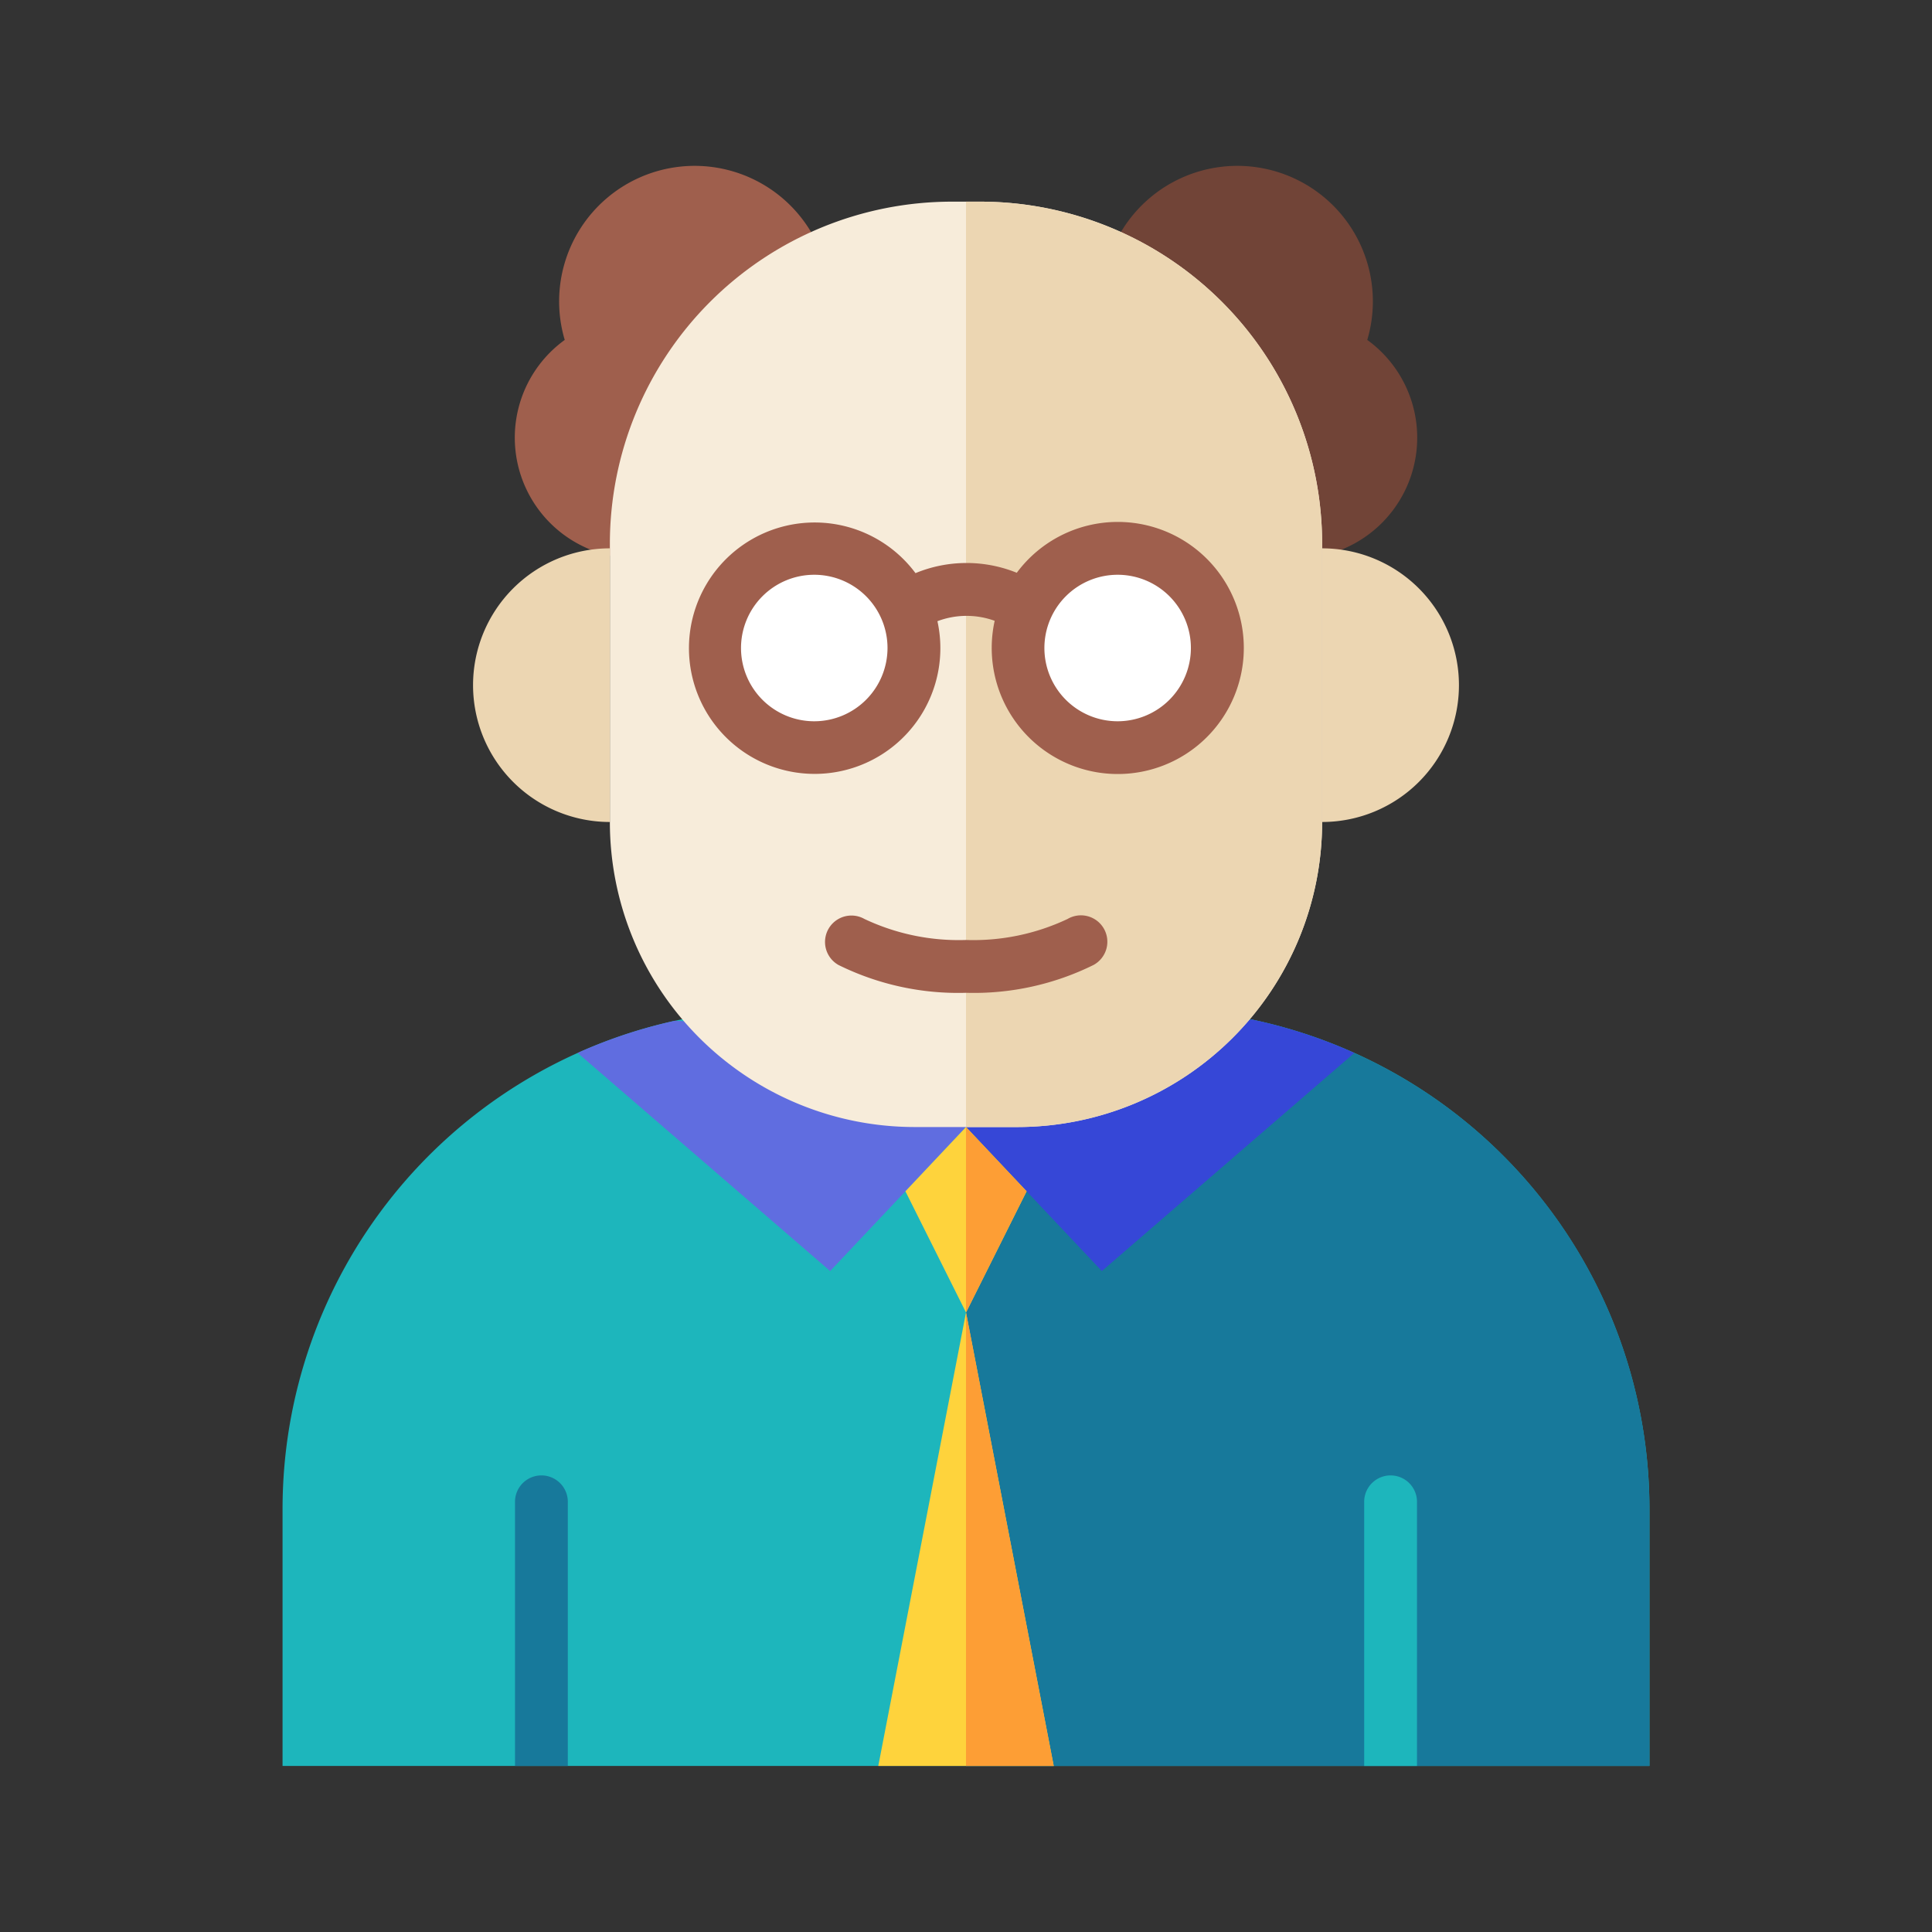 <svg id="Layer_1" data-name="Layer 1" xmlns="http://www.w3.org/2000/svg" viewBox="0 0 128 128"><rect x="0" y="0" width="128" height="128" fill="#333333" stroke="none"/><title>PROFESSOR</title><path d="M109.28,99.97V117H18.72V99.97A33.114,33.114,0,0,1,44.71,67.63h.01a32.681,32.681,0,0,1,7.11-.77H76.17a33.676,33.676,0,0,1,6.78.69,33.156,33.156,0,0,1,26.33,32.42Z" style="fill:#1db6bc"/><path d="M89.73,69.76a33.2,33.2,0,0,0-6.78-2.21,33.676,33.676,0,0,0-6.78-.69H64V117H109.28V99.97A33.106,33.106,0,0,0,89.73,69.76Z" style="fill:#17799b"/><path d="M64,74.67l-9,9.54L38.27,69.76a32.859,32.859,0,0,1,6.44-2.13h.01l1.05.04Z" style="fill:#606de0"/><path d="M89.73,69.76,73,84.21l-9-9.54,18.23-7,.72-.12A33.2,33.2,0,0,1,89.73,69.76Z" style="fill:#3647d7"/><path d="M37.62,99.5V117h-3.5V99.5a1.75,1.75,0,0,1,3.5,0Z" style="fill:#17799b"/><path d="M93.88,99.5V117h-3.5V99.5a1.75,1.75,0,0,1,3.5,0Z" style="fill:#1db6bc"/><polygon points="64.001 86.954 59.986 78.926 63.999 74.669 68.014 78.926 64.001 86.954" style="fill:#fed33c"/><polygon points="69.812 117 58.188 117 64.001 86.954 69.812 117" style="fill:#fed33c"/><polygon points="64 117 69.812 117 64.001 86.954 64 86.957 64 117" style="fill:#fd9e35"/><path d="M55,19.978a8.978,8.978,0,1,0-17.585,2.543A7.992,7.992,0,1,0,50.028,28,8.97,8.97,0,0,0,55,19.978Z" style="fill:#9f5f4d"/><path d="M73,19.978a8.978,8.978,0,1,1,17.585,2.543A7.992,7.992,0,1,1,77.972,28,8.97,8.97,0,0,1,73,19.978Z" style="fill:#714437"/><path d="M63.073,13.36h1.855A22.667,22.667,0,0,1,87.594,36.027V54.464A20.206,20.206,0,0,1,67.389,74.669H60.611A20.206,20.206,0,0,1,40.406,54.464V36.027A22.667,22.667,0,0,1,63.073,13.36Z" style="fill:#f7ecda"/><path d="M96.659,45.394a9.065,9.065,0,0,1-9.065,9.065V36.329A9.065,9.065,0,0,1,96.659,45.394Z" style="fill:#ecd6b2"/><path d="M64.927,13.36H64V74.669h3.389A20.206,20.206,0,0,0,87.594,54.464V36.027A22.667,22.667,0,0,0,64.927,13.36Z" style="fill:#ecd6b2"/><path d="M31.341,45.394a9.065,9.065,0,0,0,9.065,9.065V36.329A9.065,9.065,0,0,0,31.341,45.394Z" style="fill:#ecd6b2"/><circle cx="53.949" cy="42.932" r="6.603" style="fill:#fff"/><circle cx="74.051" cy="42.932" r="6.603" style="fill:#fff"/><path d="M74.052,34.579a8.337,8.337,0,0,0-6.688,3.369,8.857,8.857,0,0,0-6.71.024,8.328,8.328,0,1,0,1.453,3.184A5.462,5.462,0,0,1,65.9,41.13a8.351,8.351,0,1,0,8.152-6.551Zm-20.1,13.207A4.853,4.853,0,1,1,58.8,42.932,4.858,4.858,0,0,1,53.948,47.786Zm20.1,0A4.853,4.853,0,1,1,78.9,42.932,4.859,4.859,0,0,1,74.052,47.786Z" style="fill:#9f5f4d"/><path d="M64,65.776a17.889,17.889,0,0,1-8.451-1.845,1.75,1.75,0,0,1,1.723-3.047A14.6,14.6,0,0,0,64,62.276a14.6,14.6,0,0,0,6.729-1.392,1.75,1.75,0,1,1,1.723,3.046A17.872,17.872,0,0,1,64,65.776Z" style="fill:#9f5f4d"/><polygon points="64 74.669 68.014 78.926 64.001 86.954 64 74.669" style="fill:#fd9e35"/></svg>